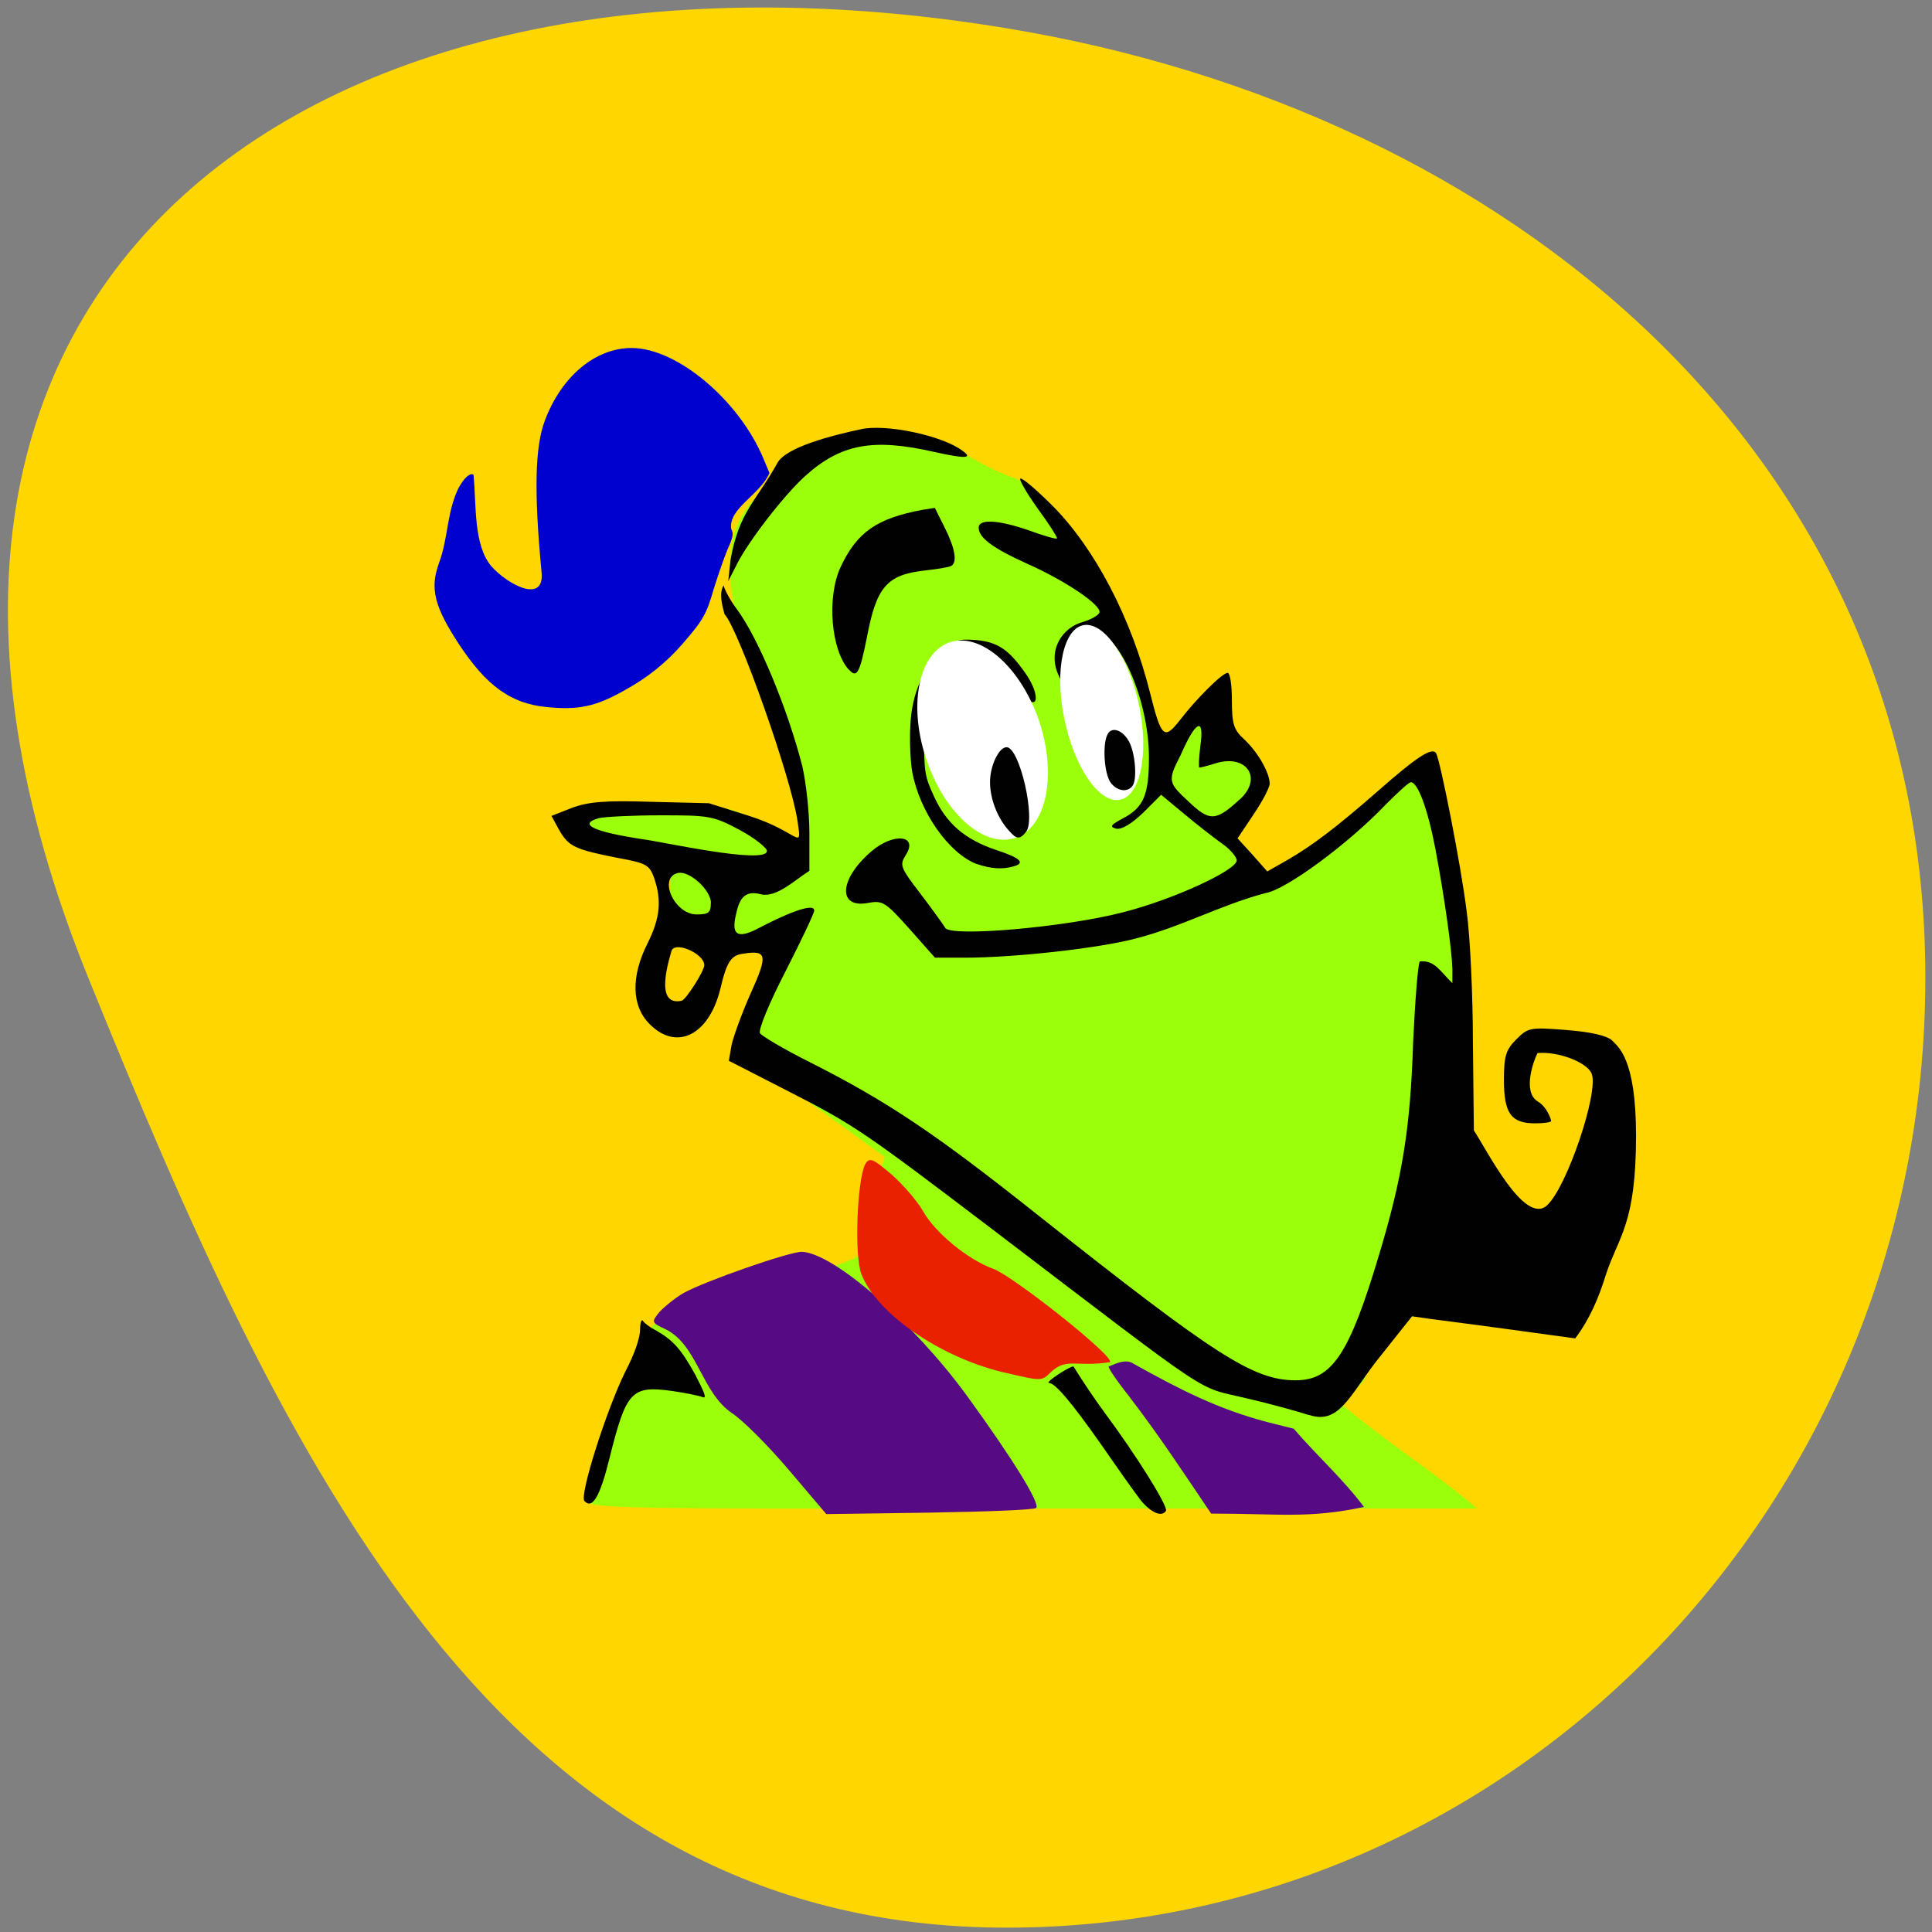 <svg xmlns="http://www.w3.org/2000/svg" viewBox="0 0 16 16"><rect x="0" y="0" width="16" height="16" fill="#808080" stroke="none"/><path d="m 8.336 0.234 c -5.688 -0.941 -9.973 2.027 -7.605 7.863 c 1.625 4.01 3.406 7.867 7.605 7.867 c 4.203 0 7.609 -3.523 7.609 -7.867 c 0 -4.344 -3.461 -7.18 -7.609 -7.863" fill="#ffd600"/><path d="m 4.855 12.418 c 0 -0.152 0.234 -0.887 0.336 -1.043 c 0.277 -0.91 1.23 -0.676 1.828 -0.93 c 0.125 -0.051 0.141 -0.078 0.141 -0.207 c 0.023 -0.238 0.094 -0.426 0.168 -0.656 l -1.117 -0.809 c 0.117 -0.555 0.551 -0.879 -0.461 -1.168 c -0.566 -0.16 0.379 -0.438 -1.047 -0.781 c 0.043 -0.121 0.277 -0.145 0.766 -0.148 c 0.516 -0.004 0.625 -0.016 0.922 0.219 c 0.238 0.191 0.316 0.172 0.164 -0.469 c -0.848 -2.02 -0.5 -2.148 0.035 -2.594 c 0.23 -0.184 0.453 -0.266 0.723 -0.266 c 0.449 -0.027 0.707 0.266 1.082 0.391 c 0.156 0.051 0.316 0.254 0.512 0.527 c 0.227 0.313 0.574 1.039 0.633 1.336 c 0.059 0.293 0.113 0.383 0.207 0.238 c 0.684 -0.945 0.359 -0.172 0.41 0.031 c 0.066 0 0.199 0.199 0.219 0.305 c 0.055 0.27 -0.273 0.453 -0.145 0.594 c 0.047 0.055 0.281 0.363 0.273 0.273 c 0.43 -0.273 0.77 -0.57 1.184 -0.859 c 0.203 -0.137 0.188 -0.105 0.289 0.309 c 0.168 0.684 0.094 1.254 0.098 2.078 c -0.004 1.285 -0.121 0.715 -0.777 2.641 l -0.18 0.207 l 0.121 0.098 c 0.332 0.266 0.695 0.5 0.992 0.758 h -3.688 c -3.555 0.004 -3.687 0 -3.687 -0.074" fill="#9bff0b"/><path d="m 6.535 12.176 c -0.172 -0.203 -0.383 -0.414 -0.473 -0.473 c -0.254 -0.172 -0.285 -0.566 -0.551 -0.695 c -0.117 -0.055 -0.117 -0.059 -0.051 -0.141 c 0.039 -0.043 0.129 -0.117 0.203 -0.16 c 0.188 -0.102 0.871 -0.34 0.977 -0.34 c 0.262 0.008 0.926 0.586 1.367 1.191 c 0.383 0.527 0.609 0.895 0.574 0.93 c -0.012 0.016 -0.41 0.031 -0.883 0.039 l -0.855 0.012" fill="#560b84"/><path d="m 8.301 11.363 c -0.527 -0.129 -1.043 -0.488 -1.168 -0.813 c -0.059 -0.156 -0.035 -0.77 0.031 -0.906 c 0.035 -0.063 0.063 -0.051 0.219 0.082 c 0.098 0.086 0.215 0.223 0.262 0.305 c 0.098 0.176 0.371 0.402 0.582 0.477 c 0.168 0.063 1.01 0.73 0.965 0.773 c -0.281 0.043 -0.355 -0.039 -0.484 0.078 c -0.086 0.082 -0.07 0.082 -0.406 0.004" fill="#ea2101"/><g fill="#010101"><path d="m 10.84 11.719 c -0.082 -0.027 -0.32 -0.094 -0.527 -0.141 c -0.418 -0.102 -0.215 0.035 -2.086 -1.391 c -1.074 -0.816 -1.152 -0.871 -1.703 -1.152 l -0.488 -0.25 l 0.023 -0.133 c 0.016 -0.07 0.086 -0.266 0.16 -0.43 c 0.141 -0.313 0.133 -0.355 -0.063 -0.324 c -0.102 0.012 -0.137 0.066 -0.191 0.293 c -0.094 0.383 -0.363 0.516 -0.586 0.289 c -0.148 -0.148 -0.156 -0.391 -0.016 -0.668 c 0.105 -0.211 0.117 -0.355 0.055 -0.539 c -0.039 -0.109 -0.063 -0.125 -0.301 -0.168 c -0.355 -0.07 -0.406 -0.094 -0.484 -0.227 l -0.066 -0.121 l 0.168 -0.066 c 0.137 -0.051 0.273 -0.063 0.652 -0.051 l 0.484 0.012 l 0.324 0.102 c 0.426 0.133 0.449 0.309 0.41 0.047 c -0.051 -0.355 -0.488 -1.59 -0.605 -1.715 c -0.02 -0.078 -0.047 -0.168 -0.008 -0.238 c 0.012 0.043 0.059 0.129 0.109 0.195 c 0.18 0.242 0.422 0.828 0.543 1.301 c 0.031 0.133 0.059 0.383 0.059 0.555 v 0.313 c -0.113 0.07 -0.27 0.223 -0.398 0.195 c -0.113 -0.031 -0.172 0.008 -0.203 0.137 c -0.039 0.152 -0.039 0.258 0.176 0.145 c 0.199 -0.105 0.465 -0.223 0.465 -0.148 c 0 0.023 -0.109 0.25 -0.238 0.504 c -0.133 0.258 -0.227 0.484 -0.211 0.512 c 0.016 0.023 0.199 0.133 0.41 0.238 c 0.648 0.328 1.039 0.59 1.898 1.273 c 1.465 1.16 1.777 1.363 2.129 1.363 c 0.301 0 0.445 -0.219 0.691 -1.043 c 0.191 -0.637 0.258 -1.039 0.281 -1.758 c 0.016 -0.34 0.039 -0.641 0.055 -0.668 c 0.125 -0.012 0.168 0.082 0.27 0.18 v -0.117 c -0.004 -0.152 -0.063 -0.582 -0.141 -0.996 c -0.063 -0.328 -0.145 -0.551 -0.203 -0.551 c -0.016 0 -0.105 0.082 -0.203 0.18 c -0.316 0.332 -0.832 0.711 -1 0.738 c -0.371 0.098 -0.691 0.277 -1.07 0.375 c -0.305 0.082 -1.01 0.16 -1.418 0.16 h -0.25 l -0.211 -0.238 c -0.199 -0.223 -0.223 -0.238 -0.344 -0.215 c -0.254 0.047 -0.238 -0.199 0.027 -0.426 c 0.184 -0.16 0.395 -0.137 0.285 0.031 c -0.051 0.082 -0.043 0.102 0.121 0.316 c 0.098 0.129 0.191 0.258 0.207 0.285 c 0.043 0.078 0.992 -0.004 1.473 -0.129 c 0.414 -0.105 0.941 -0.348 0.941 -0.43 c 0 -0.027 -0.055 -0.094 -0.125 -0.141 c -0.07 -0.051 -0.211 -0.16 -0.313 -0.246 l -0.188 -0.156 l -0.148 0.148 c -0.094 0.09 -0.176 0.141 -0.223 0.133 c -0.059 -0.016 -0.047 -0.031 0.055 -0.086 c 0.172 -0.09 0.215 -0.195 0.215 -0.504 c 0 -0.484 -0.254 -1.051 -0.469 -1.051 c -0.109 0 -0.164 0.082 -0.199 0.301 c -0.031 0.145 0 0.246 -0.082 0.066 c -0.094 -0.211 0.039 -0.395 0.203 -0.438 c 0.066 -0.02 0.129 -0.055 0.137 -0.078 c 0.02 -0.059 -0.277 -0.262 -0.602 -0.406 c -0.285 -0.129 -0.398 -0.215 -0.398 -0.297 c 0 -0.074 0.16 -0.066 0.418 0.023 c 0.117 0.043 0.223 0.074 0.23 0.066 c 0.008 -0.004 -0.066 -0.121 -0.164 -0.254 c -0.094 -0.133 -0.156 -0.242 -0.137 -0.242 c 0.023 0 0.141 0.102 0.266 0.227 c 0.355 0.359 0.652 0.934 0.805 1.543 c 0.094 0.375 0.117 0.398 0.246 0.234 c 0.141 -0.184 0.355 -0.395 0.398 -0.395 c 0.02 0 0.035 0.102 0.035 0.227 c 0 0.199 0.016 0.246 0.102 0.324 c 0.113 0.105 0.211 0.277 0.211 0.367 c 0 0.031 -0.059 0.145 -0.133 0.254 l -0.133 0.199 l 0.125 0.137 l 0.121 0.137 l 0.172 -0.098 c 0.195 -0.113 0.395 -0.262 0.742 -0.566 c 0.324 -0.285 0.449 -0.367 0.484 -0.316 c 0.035 0.063 0.207 0.93 0.254 1.316 c 0.027 0.195 0.051 0.68 0.051 1.082 l 0.008 0.727 c 0.105 0.156 0.418 0.789 0.605 0.621 c 0.164 -0.148 0.43 -0.934 0.371 -1.09 c -0.035 -0.094 -0.277 -0.188 -0.449 -0.172 c -0.031 0.059 -0.129 0.324 0.004 0.402 c 0.078 0.047 0.109 0.152 0.109 0.16 c 0 0.012 -0.063 0.02 -0.133 0.02 c -0.199 0 -0.258 -0.082 -0.258 -0.359 c 0 -0.199 0.016 -0.25 0.102 -0.336 c 0.098 -0.098 0.113 -0.102 0.414 -0.078 c 0.207 0.016 0.336 0.047 0.379 0.086 c 0.047 0.051 0.199 0.141 0.199 0.789 c 0 0.738 -0.145 0.832 -0.25 1.152 c -0.059 0.191 -0.133 0.367 -0.254 0.527 c -0.398 -0.055 -0.793 -0.109 -1.191 -0.16 l -0.16 -0.023 l -0.301 0.379 c -0.219 0.285 -0.309 0.52 -0.551 0.438 m -5.01 -3.727 c 0 -0.094 -0.254 -0.207 -0.273 -0.109 c -0.008 0.039 -0.152 0.457 0.086 0.406 c 0.035 -0.008 0.188 -0.246 0.188 -0.297 m 0.055 -0.512 c 0 -0.105 -0.172 -0.266 -0.27 -0.25 c -0.172 0.035 -0.035 0.344 0.152 0.344 c 0.098 0 0.117 -0.016 0.117 -0.094 m 0.465 -0.43 c 0 -0.027 -0.102 -0.109 -0.227 -0.176 c -0.219 -0.117 -0.254 -0.121 -0.652 -0.121 c -0.23 0 -0.461 0.012 -0.512 0.023 c -0.18 0.051 -0.047 0.113 0.367 0.176 c 0.137 0.016 1.012 0.211 1.023 0.098 m 3.918 -0.43 c 0.188 -0.172 0.059 -0.371 -0.191 -0.301 c -0.07 0.023 -0.137 0.039 -0.145 0.039 c -0.008 0 -0.004 -0.082 0.008 -0.18 c 0.035 -0.246 -0.039 -0.211 -0.164 0.078 c -0.113 0.215 -0.098 0.23 0.066 0.383 c 0.176 0.168 0.227 0.164 0.426 -0.02"/><path d="m 7.03 5.547 c -0.148 -0.164 -0.184 -0.598 -0.07 -0.848 c 0.137 -0.293 0.301 -0.406 0.68 -0.477 l 0.102 -0.016 l 0.082 0.164 c 0.086 0.172 0.105 0.285 0.055 0.316 c -0.02 0.012 -0.117 0.027 -0.223 0.039 c -0.313 0.035 -0.398 0.137 -0.477 0.555 c -0.059 0.293 -0.082 0.34 -0.148 0.266"/><path d="m 8.09 7.156 c -0.23 -0.086 -0.473 -0.43 -0.535 -0.762 c -0.016 -0.09 -0.023 -0.262 -0.016 -0.383 c 0.012 -0.27 0.105 -0.477 0.273 -0.621 c 0.105 -0.094 0.121 -0.098 0.266 -0.09 c 0.184 0.016 0.277 0.078 0.418 0.281 c 0.129 0.188 0.098 0.332 -0.039 0.152 c -0.242 -0.328 -0.469 -0.516 -0.746 -0.023 c -0.047 0.094 -0.059 0.082 -0.059 0.371 c 0 0.316 0.008 0.352 0.082 0.512 c 0.102 0.227 0.258 0.359 0.512 0.445 c 0.203 0.066 0.25 0.109 0.148 0.137 c -0.094 0.027 -0.188 0.02 -0.305 -0.02"/><path d="m 6.05 4.637 c 0.07 -0.398 0.211 -0.484 0.387 -0.801 c 0.07 -0.133 0.453 -0.23 0.691 -0.281 c 0.207 -0.047 0.672 0.051 0.84 0.176 c 0.094 0.066 0.031 0.07 -0.23 0.012 c -0.512 -0.117 -0.777 -0.066 -1.074 0.203 c -0.168 0.152 -0.469 0.539 -0.563 0.73 l -0.07 0.137"/><path d="m 4.84 12.43 c -0.043 -0.043 0.18 -0.75 0.34 -1.074 c 0.078 -0.148 0.121 -0.281 0.121 -0.344 c 0 -0.059 0.012 -0.09 0.023 -0.074 c 0.012 0.02 0.059 0.055 0.105 0.078 c 0.145 0.082 0.211 0.156 0.328 0.367 c 0.078 0.152 0.098 0.199 0.063 0.188 c -0.027 -0.012 -0.141 -0.035 -0.25 -0.051 c -0.34 -0.047 -0.383 -0.004 -0.523 0.559 c -0.078 0.316 -0.141 0.422 -0.207 0.352"/></g><path d="m 9.359 11.574 c -0.113 -0.141 -0.191 -0.258 -0.176 -0.258 c 0.012 0 0.133 -0.074 0.203 -0.023 c 0.379 0.211 0.695 0.375 1.109 0.484 l 0.219 0.055 c 0.188 0.219 0.41 0.418 0.582 0.648 c -0.461 0.098 -0.695 0.055 -1.266 0.055 c -0.219 -0.324 -0.426 -0.641 -0.672 -0.961" fill="#560b84"/><path d="m 9.445 12.422 c -0.051 -0.066 -0.195 -0.27 -0.324 -0.457 c -0.25 -0.355 -0.383 -0.512 -0.434 -0.512 c -0.035 -0.004 0.168 -0.137 0.203 -0.137 c 0.082 0.133 0.18 0.277 0.258 0.383 c 0.262 0.352 0.527 0.777 0.508 0.813 c -0.035 0.055 -0.125 0.016 -0.211 -0.09" fill="#010101"/><path d="m 4.52 5.855 c -0.293 -0.031 -0.492 -0.176 -0.719 -0.52 c -0.207 -0.316 -0.242 -0.465 -0.164 -0.676 c 0.074 -0.199 0.063 -0.41 0.156 -0.609 c 0.047 -0.09 0.102 -0.141 0.129 -0.117 c 0.023 0.258 0 0.578 0.145 0.754 c 0.133 0.152 0.445 0.32 0.418 0.051 c -0.063 -0.66 -0.055 -1.039 0.027 -1.254 c 0.137 -0.367 0.418 -0.602 0.719 -0.602 c 0.379 0 0.895 0.438 1.094 0.922 l 0.047 0.113 c -0.074 0.18 -0.344 0.293 -0.316 0.465 c 0.02 0.035 0.016 0.066 -0.031 0.168 c -0.027 0.066 -0.078 0.211 -0.113 0.324 c -0.063 0.219 -0.09 0.262 -0.262 0.461 c -0.129 0.148 -0.285 0.277 -0.48 0.383 c -0.242 0.137 -0.387 0.164 -0.648 0.137" fill="#0000cf"/><path d="m 8.598 5.949 c 0.156 0.445 0.078 0.887 -0.176 0.984 c -0.254 0.102 -0.586 -0.176 -0.742 -0.621 c -0.16 -0.445 -0.082 -0.887 0.172 -0.988 c 0.254 -0.098 0.586 0.18 0.746 0.625" fill="#fff"/><path d="m 8.359 6.883 c -0.098 -0.105 -0.16 -0.266 -0.16 -0.406 c 0 -0.137 0.074 -0.289 0.137 -0.289 c 0.109 0 0.246 0.602 0.16 0.703 c -0.051 0.063 -0.078 0.059 -0.137 -0.008" fill="#010101"/><path d="m 9.422 5.789 c 0.094 0.395 0.039 0.766 -0.125 0.828 c -0.164 0.063 -0.375 -0.211 -0.469 -0.605 c -0.098 -0.395 -0.039 -0.766 0.121 -0.828 c 0.164 -0.063 0.375 0.211 0.473 0.605" fill="#fff"/><path d="m 9.195 6.477 c -0.051 -0.078 -0.066 -0.313 -0.023 -0.395 c 0.035 -0.07 0.129 -0.035 0.18 0.063 c 0.051 0.098 0.066 0.313 0.027 0.363 c -0.043 0.059 -0.133 0.043 -0.184 -0.031" fill="#010101"/></svg>